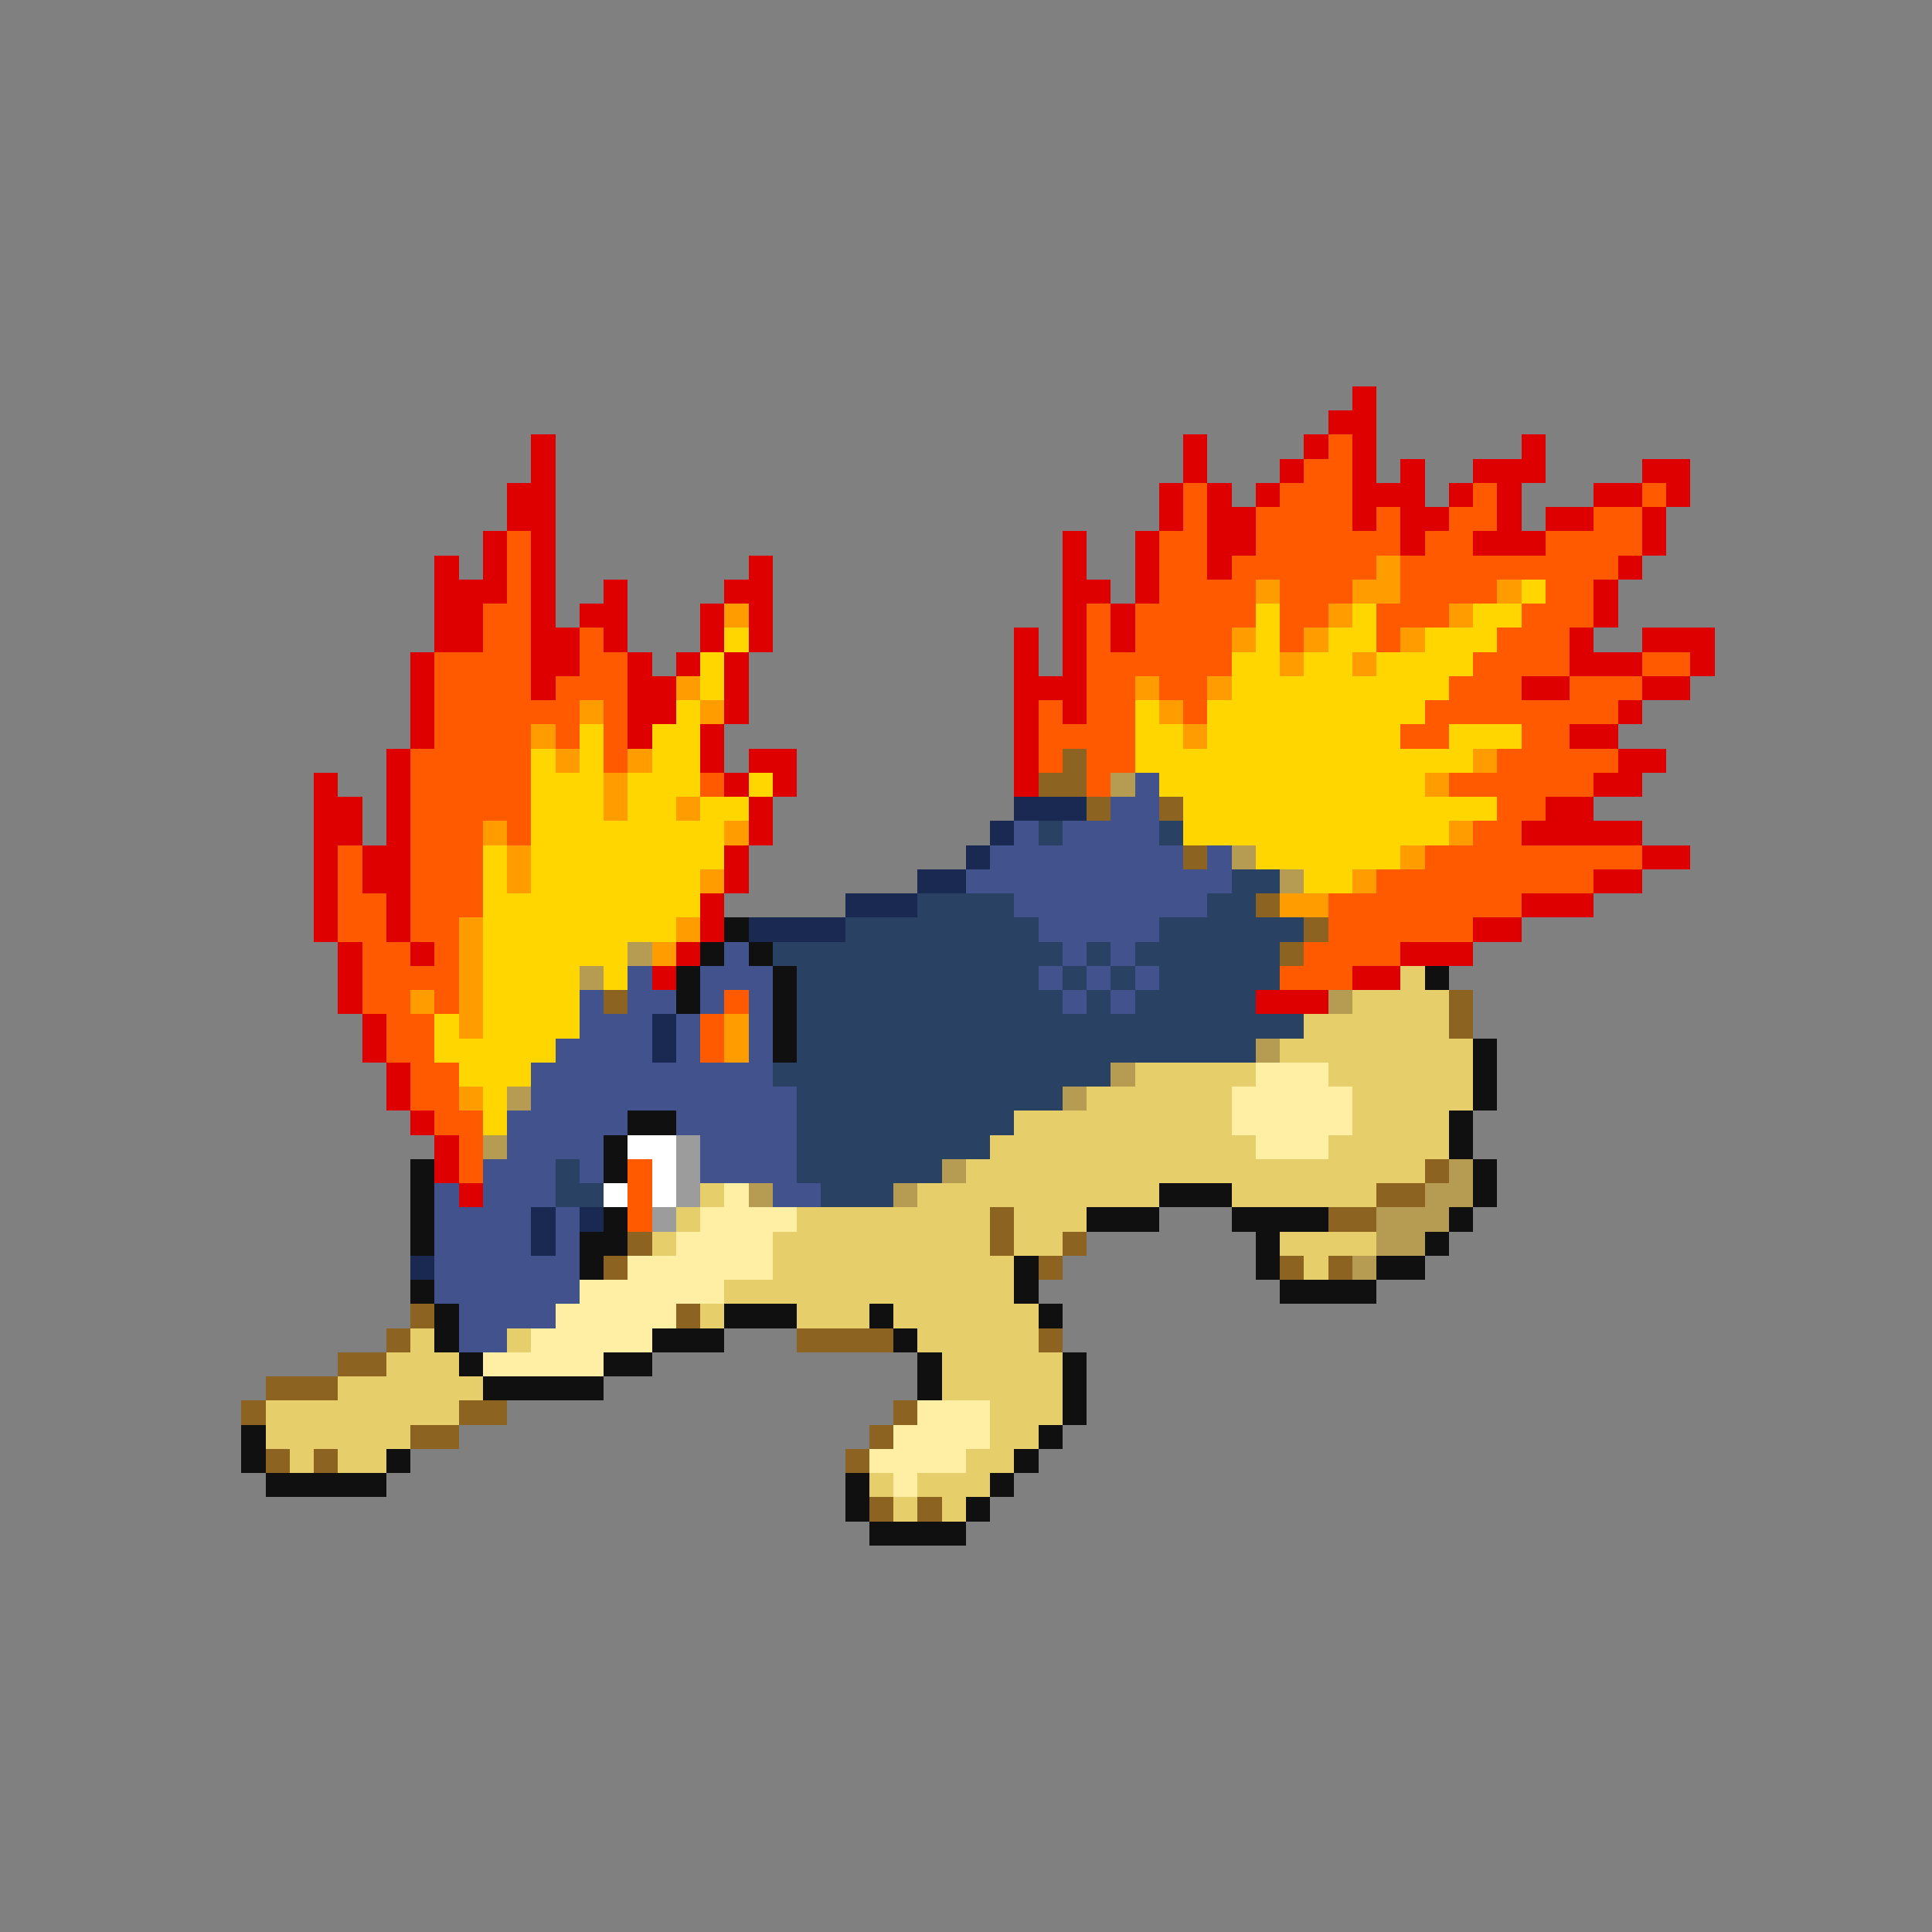 <svg xmlns="http://www.w3.org/2000/svg" viewBox="0 -0.5 80 80" shape-rendering="crispEdges">
<rect x="0" y="-0.5" width="80" height="80" fill="#808080" stroke="none"/>
<path stroke="#de0000" d="M56 16h1M55 17h2M22 18h1M49 18h1M54 18h1M56 18h1M63 18h1M22 19h1M49 19h1M53 19h1M56 19h1M58 19h1M61 19h3M68 19h2M21 20h2M48 20h1M50 20h1M52 20h1M56 20h3M60 20h1M62 20h1M66 20h2M69 20h1M21 21h2M48 21h1M50 21h2M56 21h1M58 21h2M62 21h1M64 21h2M68 21h1M20 22h1M22 22h1M44 22h1M47 22h1M50 22h2M58 22h1M61 22h3M68 22h1M18 23h1M20 23h1M22 23h1M31 23h1M44 23h1M47 23h1M50 23h1M67 23h1M18 24h3M22 24h1M25 24h1M30 24h2M44 24h2M47 24h1M66 24h1M18 25h2M22 25h1M24 25h2M29 25h1M31 25h1M44 25h1M46 25h1M66 25h1M18 26h2M22 26h2M25 26h1M29 26h1M31 26h1M42 26h1M44 26h1M46 26h1M65 26h1M68 26h3M17 27h1M22 27h2M26 27h1M28 27h1M30 27h1M42 27h1M44 27h1M65 27h3M70 27h1M17 28h1M22 28h1M26 28h2M30 28h1M42 28h3M63 28h2M68 28h2M17 29h1M26 29h2M30 29h1M42 29h1M44 29h1M67 29h1M17 30h1M26 30h1M29 30h1M42 30h1M65 30h2M16 31h1M29 31h1M31 31h2M42 31h1M67 31h2M13 32h1M16 32h1M30 32h1M32 32h1M42 32h1M66 32h2M13 33h2M16 33h1M31 33h1M64 33h2M13 34h2M16 34h1M31 34h1M63 34h5M13 35h1M15 35h2M30 35h1M68 35h2M13 36h1M15 36h2M30 36h1M66 36h2M13 37h1M16 37h1M29 37h1M63 37h3M13 38h1M16 38h1M29 38h1M61 38h2M14 39h1M17 39h1M28 39h1M58 39h3M14 40h1M27 40h1M56 40h2M14 41h1M52 41h3M15 42h1M15 43h1M16 44h1M16 45h1M17 46h1M18 47h1M18 48h1M19 49h1" />
<path stroke="#ff5a00" d="M55 18h1M54 19h2M49 20h1M53 20h3M61 20h1M68 20h1M49 21h1M52 21h4M57 21h1M60 21h2M66 21h2M21 22h1M48 22h2M52 22h6M59 22h2M64 22h4M21 23h1M48 23h2M51 23h6M58 23h9M21 24h1M48 24h4M53 24h3M58 24h4M64 24h2M20 25h2M45 25h1M47 25h5M53 25h2M57 25h3M63 25h3M20 26h2M24 26h1M45 26h1M47 26h4M53 26h1M57 26h1M62 26h3M18 27h4M24 27h2M45 27h6M61 27h4M68 27h2M18 28h4M23 28h3M45 28h2M48 28h2M60 28h3M65 28h3M18 29h6M25 29h1M43 29h1M45 29h2M49 29h1M59 29h8M18 30h4M23 30h1M25 30h1M43 30h4M58 30h2M63 30h2M17 31h5M25 31h1M43 31h1M45 31h2M62 31h5M17 32h5M29 32h1M45 32h1M60 32h6M17 33h5M62 33h2M17 34h3M21 34h1M61 34h2M14 35h1M17 35h3M59 35h9M14 36h1M17 36h3M57 36h9M14 37h2M17 37h3M55 37h8M14 38h2M17 38h2M55 38h6M15 39h2M18 39h1M54 39h4M15 40h4M53 40h3M15 41h2M18 41h1M30 41h1M16 42h2M29 42h1M16 43h2M29 43h1M17 44h2M17 45h2M18 46h2M19 47h1M19 48h1M26 48h1M26 49h1M26 50h1" />
<path stroke="#ff9c00" d="M57 23h1M52 24h1M56 24h2M62 24h1M30 25h1M55 25h1M60 25h1M51 26h1M54 26h1M58 26h1M53 27h1M56 27h1M28 28h1M47 28h1M50 28h1M24 29h1M29 29h1M48 29h1M22 30h1M49 30h1M23 31h1M26 31h1M61 31h1M25 32h1M59 32h1M25 33h1M28 33h1M20 34h1M30 34h1M60 34h1M21 35h1M58 35h1M21 36h1M29 36h1M56 36h1M53 37h2M19 38h1M28 38h1M19 39h1M27 39h1M19 40h1M17 41h1M19 41h1M19 42h1M30 42h1M30 43h1M19 45h1" />
<path stroke="#ffd600" d="M63 24h1M52 25h1M56 25h1M61 25h2M30 26h1M52 26h1M55 26h2M59 26h3M29 27h1M51 27h2M54 27h2M57 27h4M29 28h1M51 28h9M28 29h1M47 29h1M50 29h9M24 30h1M27 30h2M47 30h2M50 30h8M60 30h3M22 31h1M24 31h1M27 31h2M47 31h14M22 32h3M26 32h3M31 32h1M48 32h11M22 33h3M26 33h2M29 33h2M49 33h13M22 34h8M49 34h11M20 35h1M22 35h8M52 35h6M20 36h1M22 36h7M54 36h2M20 37h9M20 38h8M20 39h6M20 40h4M25 40h1M20 41h4M18 42h1M20 42h4M18 43h5M19 44h3M20 45h1M20 46h1" />
<path stroke="#8c6321" d="M44 31h1M43 32h2M45 33h1M48 33h1M49 35h1M52 37h1M54 38h1M53 39h1M25 41h1M60 41h1M60 42h1M59 48h1M57 49h2M41 50h1M55 50h2M26 51h1M41 51h1M44 51h1M25 52h1M43 52h1M53 52h1M55 52h1M17 54h1M28 54h1M16 55h1M33 55h4M43 55h1M14 56h2M11 57h3M10 58h1M19 58h2M37 58h1M17 59h2M36 59h1M11 60h1M13 60h1M35 60h1M36 62h1M38 62h1" />
<path stroke="#b59c52" d="M46 32h1M51 35h1M53 36h1M26 39h1M24 40h1M55 41h1M52 43h1M46 44h1M21 45h1M44 45h1M20 47h1M39 48h1M60 48h1M31 49h1M37 49h1M59 49h2M57 50h3M57 51h2M56 52h1" />
<path stroke="#42528c" d="M47 32h1M46 33h2M42 34h1M44 34h4M41 35h8M50 35h1M40 36h11M42 37h8M43 38h5M30 39h1M44 39h1M46 39h1M26 40h1M29 40h3M43 40h1M45 40h1M47 40h1M24 41h1M26 41h2M29 41h1M31 41h1M44 41h1M46 41h1M24 42h3M28 42h1M31 42h1M23 43h4M28 43h1M31 43h1M22 44h10M22 45h11M21 46h5M28 46h5M21 47h4M29 47h4M20 48h3M24 48h1M29 48h4M18 49h1M20 49h3M32 49h2M18 50h4M23 50h1M18 51h4M23 51h1M18 52h6M18 53h6M19 54h4M19 55h2" />
<path stroke="#192952" d="M42 33h3M41 34h1M40 35h1M38 36h2M35 37h3M31 38h4M27 42h1M27 43h1M22 50h1M24 50h1M22 51h1M17 52h1" />
<path stroke="#294263" d="M43 34h1M48 34h1M51 36h2M38 37h4M50 37h2M35 38h8M48 38h6M32 39h12M45 39h1M47 39h6M33 40h10M44 40h1M46 40h1M48 40h5M33 41h11M45 41h1M47 41h5M33 42h21M33 43h19M32 44h14M33 45h11M33 46h9M33 47h8M23 48h1M33 48h6M23 49h2M34 49h3" />
<path stroke="#101010" d="M30 38h1M29 39h1M31 39h1M28 40h1M32 40h1M59 40h1M28 41h1M32 41h1M32 42h1M32 43h1M61 43h1M61 44h1M61 45h1M26 46h2M60 46h1M25 47h1M60 47h1M17 48h1M25 48h1M61 48h1M17 49h1M48 49h3M61 49h1M17 50h1M25 50h1M45 50h3M51 50h4M60 50h1M17 51h1M24 51h2M52 51h1M59 51h1M24 52h1M42 52h1M52 52h1M57 52h2M17 53h1M42 53h1M53 53h4M18 54h1M30 54h3M36 54h1M43 54h1M18 55h1M27 55h3M37 55h1M19 56h1M25 56h2M38 56h1M44 56h1M20 57h5M38 57h1M44 57h1M44 58h1M10 59h1M43 59h1M10 60h1M16 60h1M42 60h1M11 61h5M35 61h1M41 61h1M35 62h1M40 62h1M36 63h4" />
<path stroke="#e6ce6b" d="M58 40h1M56 41h4M54 42h6M53 43h8M47 44h5M55 44h6M45 45h6M56 45h5M42 46h9M56 46h4M41 47h11M55 47h5M40 48h19M29 49h1M38 49h10M51 49h6M28 50h1M33 50h8M42 50h3M27 51h1M32 51h9M42 51h2M53 51h4M32 52h10M54 52h1M30 53h12M29 54h1M33 54h3M37 54h6M17 55h1M21 55h1M38 55h5M16 56h3M39 56h5M14 57h6M39 57h5M11 58h8M41 58h3M11 59h6M41 59h2M12 60h1M14 60h2M40 60h2M36 61h1M38 61h3M37 62h1M39 62h1" />
<path stroke="#ffefa5" d="M52 44h3M51 45h5M51 46h5M52 47h3M30 49h1M29 50h4M28 51h4M26 52h6M24 53h6M23 54h5M22 55h5M20 56h5M38 58h3M37 59h4M36 60h4M37 61h1" />
<path stroke="#ffffff" d="M26 47h2M27 48h1M25 49h1M27 49h1" />
<path stroke="#9c9c9c" d="M28 47h1M28 48h1M28 49h1M27 50h1" />
</svg>